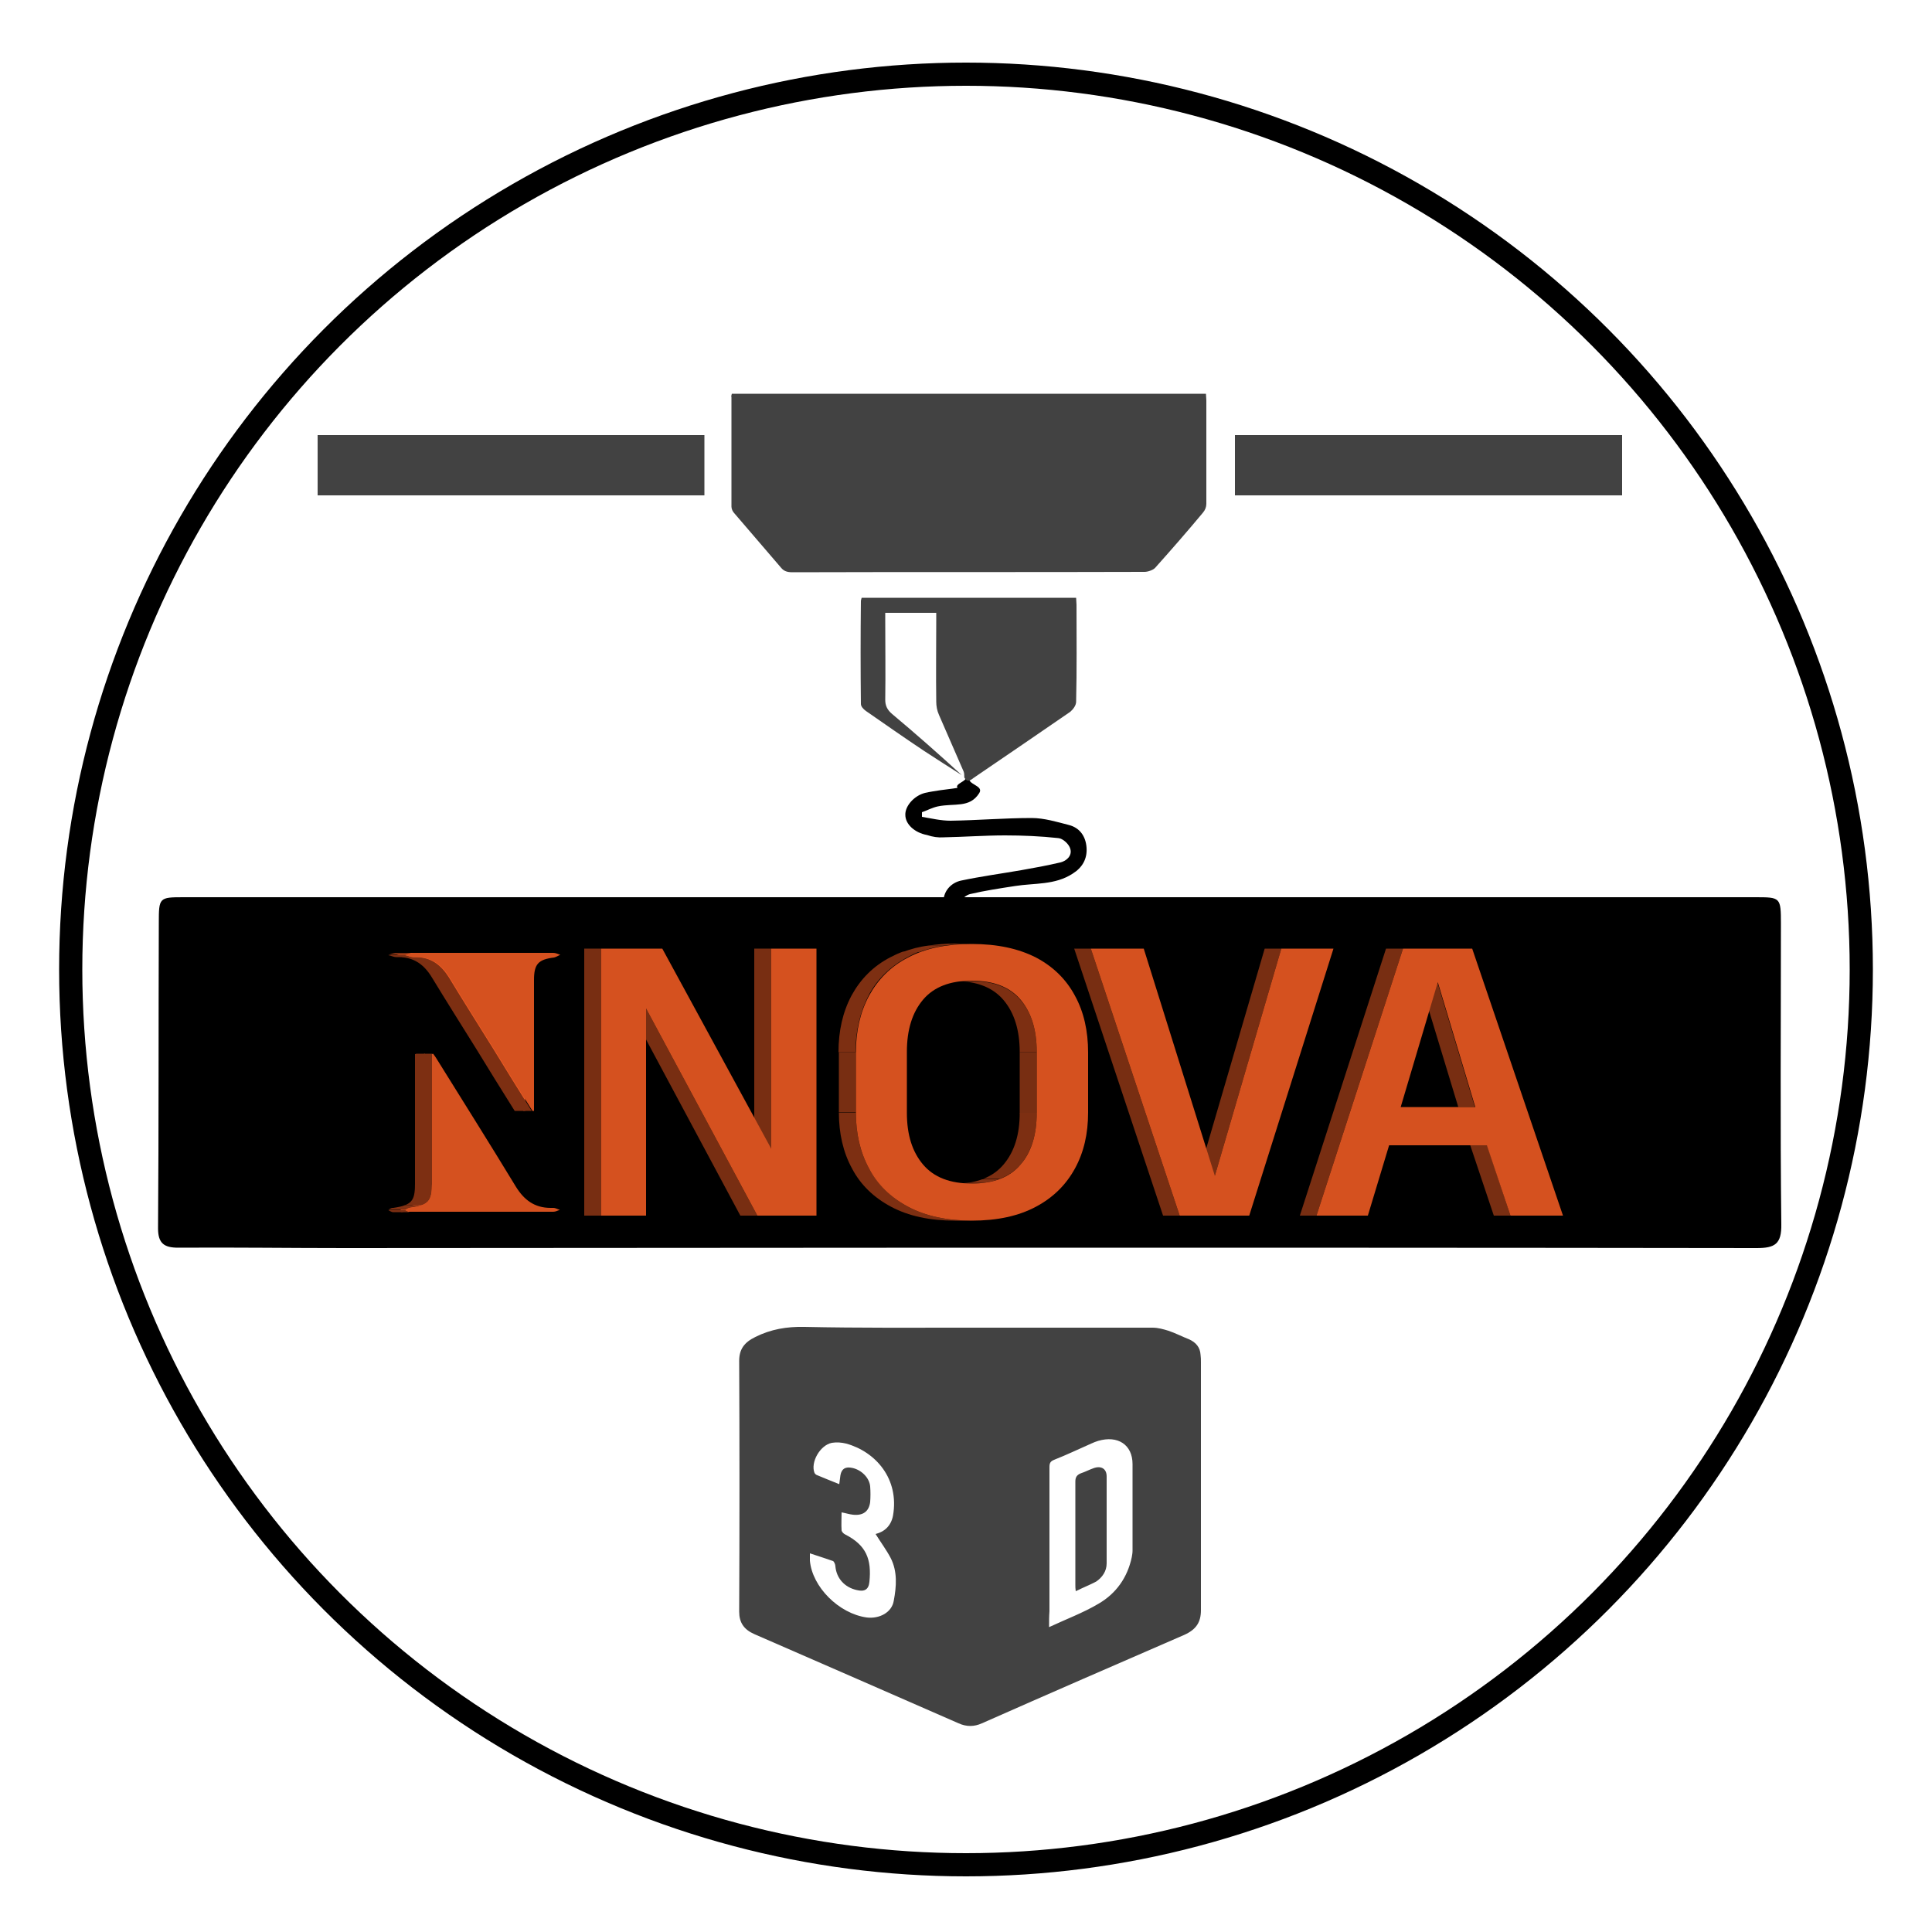 <?xml version="1.0" encoding="utf-8"?>
<!-- Generator: Adobe Illustrator 24.1.1, SVG Export Plug-In . SVG Version: 6.00 Build 0)  -->
<svg version="1.1" xmlns="http://www.w3.org/2000/svg" xmlns:xlink="http://www.w3.org/1999/xlink" x="0px" y="0px"
	 viewBox="0 0 500 500" style="enable-background:new 0 0 500 500;" xml:space="preserve">
<style type="text/css">
	.st0{fill:#424242;}
	.st1{fill:#F05B23;}
	.st2{enable-background:new    ;}
	.st3{clip-path:url(#SVGID_2_);enable-background:new    ;}
	.st4{fill:#863314;}
	.st5{clip-path:url(#SVGID_4_);enable-background:new    ;}
	.st6{fill:#823113;}
	.st7{clip-path:url(#SVGID_6_);enable-background:new    ;}
	.st8{fill:#7D2F12;}
	.st9{clip-path:url(#SVGID_8_);enable-background:new    ;}
	.st10{clip-path:url(#SVGID_10_);enable-background:new    ;}
	.st11{fill:#D5511F;}
	.st12{clip-path:url(#SVGID_12_);enable-background:new    ;}
	.st13{clip-path:url(#SVGID_14_);enable-background:new    ;}
	.st14{fill:#782E12;}
	.st15{fill:#853313;}
	.st16{clip-path:url(#SVGID_16_);enable-background:new    ;}
	.st17{clip-path:url(#SVGID_18_);enable-background:new    ;}
	.st18{clip-path:url(#SVGID_20_);enable-background:new    ;}
	.st19{clip-path:url(#SVGID_22_);enable-background:new    ;}
	.st20{fill:none;stroke:#000000;stroke-width:6;stroke-miterlimit:10;}
</style>
<g id="LINEA_SALIENDO_DEL_ESTRUSOR">
</g>
<g id="RECTANGULO_1_">
</g>
<g id="_x33__D_1_">
</g>
<g id="ESTRUSOR_1_">
</g>
<g id="IN_1_">
</g>
<g id="NOVA_1_">
</g>
<g id="CIRCULO_1_">
	<g>
		<path d="M244.2,216.7c5.3-0.1,10.6-0.5,15.9-0.5c4.6,0,9.2,0.2,13.8,0.7c1.2,0.1,2.8,1.6,3.1,2.8c0.5,1.7-0.9,3.1-2.6,3.5
			c-3.4,0.8-6.7,1.4-10.1,2c-5.2,0.9-10.4,1.6-15.6,2.7c-2.3,0.5-4.2,2.3-4.5,4.8c0,0.3,0,0.5-0.1,0.8h3.9c1-0.8,1.9-1.8,3-2.1
			c3.8-0.9,7.8-1.5,11.7-2.1c5-0.8,10.3-0.2,14.9-3.2c2.4-1.5,3.8-3.7,3.6-6.7c-0.2-3-1.8-5.2-4.6-5.9c-3.1-0.8-6.4-1.8-9.6-1.8
			c-7,0-14,0.6-21,0.7c-2.5,0-5-0.6-7.4-1c0-0.4,0-0.8,0-1.2c1.4-0.5,2.7-1.2,4.1-1.5c4.3-0.9,8.2,0.5,10.7-3.4
			c1.4-2.1-3.4-2.2-2.5-4.3c-4.8,0,3.9,0.2-0.9,0c0.4,1.2-3,1.8-2.2,2.9c-1.8,0.3-3.1,0.4-4.4,0.6c-1.3,0.2-2.7,0.4-4,0.7
			c-2.8,0.7-5.2,3.4-5.1,5.7c0,2.4,2.4,4.6,5.6,5.2C241.4,216.6,242.8,216.8,244.2,216.7z"/>
		<path id="RECTANGULO_NEGRO_2_" d="M89.4,323c-14.4,0-28.9-0.2-43.3-0.1c-3.6,0-5.2-1.1-5.2-5c0.2-26.4,0.1-52.8,0.2-79.1
			c0-6.5,0.1-6.6,6.4-6.6c135.6,0,271.1,0,406.7,0c6.6,0,6.7,0,6.7,6.9c0,25.9-0.2,51.8,0.1,77.7c0.1,5.2-1.7,6.2-6.4,6.2
			c-67.9-0.1-135.7-0.1-203.6-0.1"/>
		<path id="TODO" class="st0" d="M250.9,343.6c15.8,0,31.6,0,47.4,0c1.4,0,2.8,0.4,4.1,0.8c1.8,0.6,3.5,1.5,5.3,2.2
			c1.8,0.8,2.9,2.1,3,4c0.1,0.7,0.1,1.3,0.1,2c0,21.4,0,42.7,0,64.1c0,3.1-1.2,5-4.3,6.4c-17.5,7.6-35,15.2-52.4,22.9
			c-2,0.9-4,0.9-6,0c-17.6-7.7-35.2-15.4-52.9-23.1c-2.7-1.2-3.9-3-3.9-5.8c0.1-21.6,0.1-43.3,0-64.9c0-3,1.3-4.8,4.2-6.2
			c4-2,8.1-2.7,12.7-2.6C222.3,343.7,236.6,343.6,250.9,343.6z M271.5,421.1c4.5-2.1,8.8-3.7,12.7-6c4.7-2.7,7.6-6.9,8.7-12.1
			c0.1-0.6,0.2-1.1,0.2-1.7c0-7.5,0-14.9,0-22.4c0-5-3.8-7.5-8.9-6c-0.6,0.2-1.2,0.4-1.8,0.7c-3.2,1.4-6.3,2.9-9.6,4.2
			c-1,0.4-1.2,0.9-1.2,1.9c0,12.4,0,24.8,0,37.3C271.5,418.3,271.5,419.5,271.5,421.1z M209.6,402c0,0.8,0,1.4,0,1.9
			c0.6,6.8,7.5,13.7,14.7,14.7c3.3,0.4,6.5-1.3,7-4.3c0.7-3.7,1-7.6-0.8-11.1c-1.1-2.1-2.6-4.1-3.9-6.2c2.4-0.6,4-2.2,4.5-4.7
			c1.7-9.6-4.5-16.6-12.1-18.7c-1.2-0.3-2.5-0.4-3.7-0.2c-3.1,0.6-5.6,5.1-4.5,7.8c0.1,0.2,0.3,0.4,0.5,0.5c1.9,0.8,3.9,1.6,5.9,2.4
			c0.1-0.9,0.2-1.6,0.3-2.3c0.3-1.7,1.3-2.3,3.1-1.9c2.3,0.5,4.4,2.5,4.6,4.8c0.1,1.3,0.1,2.7,0,4c-0.3,2.5-1.9,3.6-4.5,3.3
			c-0.9-0.1-1.8-0.4-2.9-0.6c0,1.6-0.1,3.1,0,4.6c0,0.4,0.5,0.9,0.9,1.1c5.5,2.8,6.9,6.4,6.3,12.3c-0.2,2-1.3,2.6-3.3,2.1
			c-3.1-0.7-5.2-3-5.5-6.1c0-0.5-0.3-1.2-0.6-1.4C213.6,403.3,211.7,402.7,209.6,402z"/>
		<path id="PARTE_DE_LA_D" class="st0" d="M278.4,411.8c-0.1-0.7-0.1-1.2-0.1-1.6c0-8.9,0-17.9,0-26.8c0-1.1,0.4-1.7,1.4-2.1
			c1.2-0.4,2.3-1,3.5-1.4c1.9-0.6,3.2,0.3,3.2,2.2c0,7.5,0,15,0,22.5c0,2-1.1,3.6-2.7,4.7C282,410.2,280.2,410.9,278.4,411.8z"/>
		<path id="MEDIO_2_" class="st0" d="M189.4,101.9c41,0,81.7,0,122.7,0c0,0.6,0.1,1.1,0.1,1.7c0,8.9,0,17.8,0,26.8
			c0,0.8-0.3,1.6-0.9,2.3c-4,4.8-8.1,9.5-12.3,14.2c-0.5,0.6-1.9,1.1-2.8,1.1c-30.4,0.1-60.8,0-91.1,0.1c-1.4,0-2.2-0.3-2.9-1.1
			c-4-4.7-8.1-9.4-12.1-14.1c-0.5-0.5-0.8-1.2-0.8-1.8c0-9.4,0-18.8,0-28.3C189.2,102.5,189.3,102.3,189.4,101.9z"/>
		<path id="PUNTO_2_" class="st0" d="M248.9,200.6c-3.3-2.1-6.6-4.2-9.8-6.3c-5.1-3.4-10.1-6.9-15-10.3c-0.7-0.5-1.3-1.2-1.3-1.8
			c-0.1-8.9-0.1-17.7,0-26.6c0-0.3,0.1-0.5,0.2-0.9c18.5,0,36.8,0,55.5,0c0,0.6,0.1,1.2,0.1,1.8c0,8.4,0.1,16.7-0.1,25.1
			c0,0.9-0.7,1.9-1.5,2.6c-8.3,5.7-16.6,11.4-25,17.1c-0.8,0.6-1.6,1.3-2.4,0c-0.1-0.5,0-1.1-0.2-1.6c-2.1-4.9-4.3-9.8-6.4-14.7
			c-0.5-1.1-0.7-2.3-0.7-3.4c-0.1-7.1,0-14.2,0-21.3c0-0.6,0-1.1,0-1.7c-4.6,0-8.7,0-13.2,0c0,0.7,0,1.3,0,1.9
			c0,6.9,0.1,13.8,0,20.6c0,1.5,0.5,2.6,1.8,3.7C237,189.9,243,195.2,248.9,200.6z"/>
		<path id="IZQUIERDO_2_" class="st0" d="M182.3,112.6c0,5.2,0,10.4,0,15.6c-33.4,0-66.6,0-100.1,0c0-5.2,0-10.4,0-15.6
			C115.6,112.6,148.8,112.6,182.3,112.6z"/>
		<path id="DERECHO_2_" class="st0" d="M419.8,112.6c0,5.2,0,10.3,0,15.6c-33.4,0-66.7,0-100.2,0c0-5.2,0-10.3,0-15.6
			C352.9,112.6,386.2,112.6,419.8,112.6z"/>
		<path class="st1" d="M103.7,312.6c4.9-0.7,5.8-1.7,5.9-6.2c0-10.7,0-21.5,0-32.2c0-0.5,0-0.9,0-1.4c0.1,0,0.2,0,0.3-0.1
			c0.2,0.3,0.5,0.7,0.7,1c6.9,11.1,13.9,22.2,20.8,33.4c2.2,3.6,5.1,5.7,9.7,5.5c0.6,0,1.1,0.4,1.7,0.5c-0.6,0.2-1.1,0.5-1.7,0.5
			c-12.2,0-24.4,0-36.6,0c-0.3,0-0.5,0.1-0.8,0"/>
		<path class="st1" d="M135.5,287.5c-3.4-5.4-6.8-10.9-10.2-16.3c-3.8-6.1-7.6-12.1-11.3-18.2c-2.1-3.4-4.8-5.5-9.3-5.3
			c-0.7,0-1.4-0.3-2.1-0.5c0.7-0.2,1.4-0.6,2.2-0.6c12.1,0,24.2,0,36.2,0c0.6,0,1.2,0.3,1.8,0.5c-0.6,0.2-1.1,0.6-1.7,0.7
			c-4.1,0.5-5.2,1.7-5.2,5.8c0,9.6,0,19.3,0,28.9c0,1.7,0,3.3,0,5C135.7,287.4,135.6,287.5,135.5,287.5z"/>
		<g>
			<g class="st2">
				<g class="st2">
					<defs>
						<path id="SVGID_1_" class="st2" d="M142.6,312.6h-4.4c0.2,0,0.4,0,0.6,0h4.4C143,312.6,142.8,312.6,142.6,312.6z"/>
					</defs>
					<clipPath id="SVGID_2_">
						<use xlink:href="#SVGID_1_"  style="overflow:visible;"/>
					</clipPath>
					<g class="st3">
						<path class="st4" d="M142.6,312.6h-4.4c0.2,0,0.4,0,0.6,0h4.4C143,312.6,142.8,312.6,142.6,312.6"/>
					</g>
				</g>
				<g class="st2">
					<defs>
						<path id="SVGID_3_" class="st2" d="M111.8,272.8h-4.4c0.1,0,0.2,0,0.3-0.1l4.4,0C112,272.7,111.9,272.8,111.8,272.8z"/>
					</defs>
					<clipPath id="SVGID_4_">
						<use xlink:href="#SVGID_3_"  style="overflow:visible;"/>
					</clipPath>
					<g class="st5">
						<path class="st6" d="M111.8,272.8h-4.4c0.1,0,0.2,0,0.3-0.1h4.4C112,272.7,111.9,272.8,111.8,272.8"/>
					</g>
				</g>
				<g class="st2">
					<defs>
						<path id="SVGID_5_" class="st2" d="M137.6,287.5h-4.4c-3.4-5.4-6.8-10.9-10.1-16.3c-3.8-6.1-7.6-12.1-11.3-18.2
							c-2-3.3-4.6-5.3-8.7-5.3h4.4c4.1,0,6.7,2.1,8.7,5.3c3.7,6.1,7.5,12.1,11.3,18.2C130.8,276.6,134.2,282.1,137.6,287.5z"/>
					</defs>
					<clipPath id="SVGID_6_">
						<use xlink:href="#SVGID_5_"  style="overflow:visible;"/>
					</clipPath>
					<g class="st7">
						<path class="st8" d="M137.6,287.5h-4.4c-3.4-5.4-6.8-10.9-10.1-16.3c-3.8-6.1-7.6-12.1-11.3-18.2c-2-3.3-4.6-5.3-8.7-5.3h4.4
							c4.1,0,6.7,2.1,8.7,5.3c3.7,6.1,7.5,12.1,11.3,18.2C130.8,276.6,134.2,282.1,137.6,287.5"/>
					</g>
				</g>
				<g class="st2">
					<defs>
						<path id="SVGID_7_" class="st2" d="M106.3,313.7h-4.4c-0.1,0-0.2,0-0.3,0c-0.4-0.1-0.7-0.3-1.1-0.5l4.4,0
							c0.4,0.2,0.7,0.4,1.1,0.5C106.1,313.7,106.2,313.7,106.3,313.7z"/>
					</defs>
					<clipPath id="SVGID_8_">
						<use xlink:href="#SVGID_7_"  style="overflow:visible;"/>
					</clipPath>
					<g class="st9">
						<path class="st8" d="M106.3,313.7h-4.4c-0.1,0-0.2,0-0.3,0c-0.4-0.1-0.7-0.3-1.1-0.5l4.4,0c0.4,0.2,0.7,0.4,1.1,0.5
							C106.1,313.7,106.2,313.7,106.3,313.7"/>
					</g>
				</g>
				<g class="st2">
					<defs>
						<path id="SVGID_9_" class="st2" d="M104.9,313.1h-4.4c0.4-0.2,0.7-0.5,1.1-0.5c4.9-0.7,5.8-1.7,5.8-6.2c0-10.7,0-21.5,0-32.2
							c0-0.4,0-0.9,0-1.4h4.4c0,0.5,0,0.9,0,1.4c0,10.8,0,21.5,0,32.2c0,4.5-0.9,5.5-5.8,6.2C105.6,312.7,105.3,313,104.9,313.1z"/>
					</defs>
					<clipPath id="SVGID_10_">
						<use xlink:href="#SVGID_9_"  style="overflow:visible;"/>
					</clipPath>
					<g class="st10">
						<path class="st8" d="M104.9,313.1l-4.4,0c0.3-0.2,0.6-0.4,0.9-0.5h4.4C105.5,312.8,105.2,313,104.9,313.1"/>
						<path class="st6" d="M105.8,312.7h-4.4c0.1,0,0.1,0,0.2-0.1h4.4C105.9,312.6,105.8,312.6,105.8,312.7"/>
						<path class="st4" d="M106,312.6h-4.4c0,0,0,0,0,0c0.1,0,0.1,0,0.2,0h4.4C106.1,312.6,106.1,312.6,106,312.6
							C106,312.6,106,312.6,106,312.6"/>
						<path class="st6" d="M106.2,312.6h-4.4c1.3-0.2,2.3-0.4,3-0.7h4.4C108.4,312.2,107.4,312.4,106.2,312.6"/>
						<path class="st8" d="M109.2,311.9h-4.4c2.1-0.8,2.6-2.2,2.6-5.5c0-10.7,0-21.5,0-32.2c0-0.4,0-0.9,0-1.4h4.4
							c0,0.5,0,0.9,0,1.4c0,10.8,0,21.5,0,32.2C111.8,309.7,111.3,311.1,109.2,311.9"/>
					</g>
				</g>
				<g>
					<path class="st11" d="M143.2,312.6c0.6,0,1.2,0.4,1.7,0.5c-0.6,0.2-1.1,0.5-1.7,0.5c-12.1,0-24.3,0-36.4,0c-0.2,0-0.3,0-0.5,0
						c-0.1,0-0.2,0-0.3,0c-0.4-0.1-0.7-0.3-1.1-0.5c0.4-0.2,0.7-0.5,1.1-0.5c4.9-0.7,5.8-1.7,5.8-6.2c0-10.7,0-21.5,0-32.2
						c0-0.4,0-0.9,0-1.4c0.1,0,0.2,0,0.3-0.1c0.2,0.3,0.5,0.7,0.7,1c6.9,11.1,13.9,22.2,20.7,33.4c2.1,3.4,4.8,5.5,9,5.5
						C142.8,312.6,143,312.6,143.2,312.6z"/>
				</g>
				<g class="st2">
					<defs>
						<path id="SVGID_11_" class="st2" d="M104.9,247.1h-4.4c0.7-0.2,1.4-0.6,2.2-0.6c5.6,0,11.2,0,16.8,0l4.4,0
							c-5.6,0-11.2,0-16.8,0C106.3,246.6,105.6,246.9,104.9,247.1z"/>
					</defs>
					<clipPath id="SVGID_12_">
						<use xlink:href="#SVGID_11_"  style="overflow:visible;"/>
					</clipPath>
					<g class="st12">
						<path class="st6" d="M104.9,247.1h-4.4c0.6-0.2,1.2-0.4,1.8-0.5h4.4C106.1,246.7,105.5,247,104.9,247.1"/>
						<path class="st4" d="M106.7,246.6h-4.4c0.1,0,0.2,0,0.4,0c5.6,0,11.2,0,16.8,0h4.4c-5.6,0-11.2,0-16.8,0
							C106.9,246.6,106.8,246.6,106.7,246.6"/>
					</g>
				</g>
				<g class="st2">
					<defs>
						<path id="SVGID_13_" class="st2" d="M107,247.7h-4.4c-0.8,0-1.4-0.4-2.1-0.5h4.4C105.6,247.3,106.2,247.7,107,247.7z"/>
					</defs>
					<clipPath id="SVGID_14_">
						<use xlink:href="#SVGID_13_"  style="overflow:visible;"/>
					</clipPath>
					<g class="st13">
						<path class="st8" d="M107,247.7l-4.4,0c-0.8,0-1.4-0.4-2.1-0.5h4.4C105.6,247.3,106.2,247.7,107,247.7"/>
					</g>
				</g>
				<g>
					<path class="st11" d="M107,247.7c-0.8,0-1.4-0.4-2.1-0.5c0.7-0.2,1.4-0.6,2.2-0.6c5.6,0,11.2,0,16.8,0c6.4,0,12.9,0,19.3,0
						c0.6,0,1.2,0.3,1.8,0.5c-0.5,0.2-1.1,0.6-1.6,0.7c-4.1,0.5-5.2,1.7-5.2,5.8c0,9.6,0,19.3,0,28.9c0,1.7,0,3.3,0,5
						c-0.1,0-0.3,0-0.4,0c-3.4-5.4-6.8-10.9-10.1-16.3c-3.8-6.1-7.6-12.1-11.3-18.2c-2-3.3-4.6-5.3-8.7-5.3
						C107.3,247.7,107.2,247.7,107,247.7z"/>
				</g>
			</g>
		</g>
		<g>
			<g class="st2">
				<g>
					<rect x="195.2" y="245.5" class="st14" width="4.4" height="51.8"/>
				</g>
				<g>
					<polygon class="st15" points="199.6,245.5 195.2,245.5 206.9,245.5 211.3,245.5 					"/>
				</g>
				<g>
					<polygon class="st14" points="196,314.6 191.6,314.6 162.9,261 167.2,261 					"/>
				</g>
				<g>
					<polygon class="st15" points="155.6,245.5 151.2,245.5 167,245.5 171.4,245.5 					"/>
				</g>
				<g>
					<rect x="151.2" y="245.5" class="st14" width="4.4" height="69.1"/>
				</g>
				<g>
					<polygon class="st11" points="211.3,245.5 211.3,314.6 196,314.6 167.2,261 167.2,314.6 155.6,314.6 155.6,245.5 171.4,245.5
						199.6,297.3 199.6,245.5 					"/>
				</g>
			</g>
			<g class="st2">
				<g>
					<polygon class="st14" points="390.9,314.6 386.6,314.6 380.5,296.4 384.9,296.4 					"/>
				</g>
				<g>
					<polygon class="st14" points="381.7,286.5 377.4,286.5 367.6,254.2 372,254.2 					"/>
				</g>
				<g>
					<polygon class="st15" points="363.1,245.5 358.7,245.5 376.6,245.5 381,245.5 					"/>
				</g>
				<g>
					<polygon class="st15" points="362.5,286.5 358.1,286.5 377.4,286.5 381.7,286.5 					"/>
				</g>
				<g>
					<polygon class="st14" points="340.7,314.6 336.4,314.6 358.7,245.5 363.1,245.5 					"/>
				</g>
				<g>
					<path class="st11" d="M381,245.5l23.5,69.1h-13.6l-6.1-18.2h-25.3l-5.5,18.2h-13.3l22.4-69.1H381z M362.5,286.5h19.3l-9.7-32.3
						L362.5,286.5"/>
				</g>
				<g>
					<polygon class="st15" points="331.6,245.5 327.3,245.5 340.8,245.5 345.1,245.5 					"/>
				</g>
				<g>
					<polygon class="st14" points="314.4,304.3 310.1,304.3 327.3,245.5 331.6,245.5 					"/>
				</g>
				<g>
					<polygon class="st14" points="305.3,314.6 301,314.6 278,245.5 282.3,245.5 					"/>
				</g>
				<g>
					<polygon class="st11" points="345.1,245.5 323.3,314.6 305.3,314.6 282.3,245.5 296,245.5 314.4,304.3 331.6,245.5 					"/>
				</g>
				<g>
					<polygon class="st15" points="282.3,245.5 278,245.5 291.7,245.5 296,245.5 					"/>
				</g>
			</g>
			<g class="st2">
				<g>
					<rect x="263.9" y="272.3" class="st14" width="4.4" height="15.8"/>
				</g>
				<g class="st2">
					<defs>
						<path id="SVGID_15_" class="st2" d="M251.5,306.3h-4.4c5.6,0,9.8-1.6,12.6-4.9c2.8-3.3,4.2-7.7,4.2-13.4h4.4
							c0,5.7-1.4,10.1-4.2,13.4C261.2,304.7,257,306.3,251.5,306.3z"/>
					</defs>
					<clipPath id="SVGID_16_">
						<use xlink:href="#SVGID_15_"  style="overflow:visible;"/>
					</clipPath>
					<g class="st16">
						<path class="st4" d="M251.5,306.3h-4.4c1.3,0,2.4-0.1,3.6-0.2h4.4C253.9,306.2,252.7,306.3,251.5,306.3"/>
						<path class="st6" d="M255,306.1h-4.4c1.3-0.2,2.5-0.5,3.6-0.9h4.4C257.5,305.6,256.3,305.9,255,306.1"/>
						<path class="st8" d="M258.7,305.1l-4.4,0c2.2-0.8,4-2.1,5.4-3.7c2.8-3.3,4.2-7.7,4.2-13.4h4.4c0,5.7-1.4,10.1-4.2,13.4
							C262.6,303.1,260.8,304.3,258.7,305.1"/>
					</g>
				</g>
				<g class="st2">
					<defs>
						<path id="SVGID_17_" class="st2" d="M268.3,272.3h-4.4c0-5.7-1.4-10.2-4.2-13.5c-2.8-3.3-7-4.9-12.6-4.9l4.4,0
							c5.6,0,9.8,1.6,12.6,4.9C266.9,262,268.3,266.5,268.3,272.3z"/>
					</defs>
					<clipPath id="SVGID_18_">
						<use xlink:href="#SVGID_17_"  style="overflow:visible;"/>
					</clipPath>
					<g class="st17">
						<path class="st8" d="M268.3,272.3h-4.4c0-5.7-1.4-10.2-4.2-13.5c-2.8-3.3-7-4.9-12.6-4.9h4.4c5.6,0,9.8,1.6,12.6,4.9
							C266.9,262,268.3,266.5,268.3,272.3"/>
					</g>
				</g>
				<g class="st2">
					<defs>
						<path id="SVGID_19_" class="st2" d="M251.5,315.9h-4.4c-6.5,0-12-1.2-16.5-3.6c-4.5-2.4-7.9-5.7-10.1-9.9
							c-2.3-4.2-3.4-9.1-3.4-14.5h4.4c0,5.5,1.1,10.3,3.4,14.5c2.3,4.2,5.6,7.5,10.1,9.9C239.5,314.7,245,315.9,251.5,315.9z"/>
					</defs>
					<clipPath id="SVGID_20_">
						<use xlink:href="#SVGID_19_"  style="overflow:visible;"/>
					</clipPath>
					<g class="st18">
						<path class="st8" d="M251.5,315.9h-4.4c-6.5,0-12-1.2-16.5-3.6c-4.5-2.4-7.9-5.7-10.1-9.9c-2.3-4.2-3.4-9.1-3.4-14.5h4.4
							c0,5.5,1.1,10.3,3.4,14.5c2.3,4.2,5.6,7.5,10.1,9.9C239.5,314.7,245,315.9,251.5,315.9"/>
					</g>
				</g>
				<g>
					<rect x="217.1" y="272.3" class="st14" width="4.4" height="15.5"/>
				</g>
				<g class="st2">
					<defs>
						<path id="SVGID_21_" class="st2" d="M221.4,272.3h-4.4c0-5.5,1.1-10.4,3.4-14.7c2.3-4.2,5.6-7.6,10.1-9.9
							c4.5-2.4,10-3.5,16.5-3.5l4.4,0c-6.5,0-12,1.2-16.5,3.5c-4.5,2.4-7.9,5.7-10.1,9.9C222.6,261.9,221.4,266.8,221.4,272.3z"/>
					</defs>
					<clipPath id="SVGID_22_">
						<use xlink:href="#SVGID_21_"  style="overflow:visible;"/>
					</clipPath>
					<g class="st19">
						<path class="st8" d="M221.4,272.3h-4.4c0-5.5,1.1-10.4,3.4-14.7c2.3-4.2,5.6-7.6,10.1-9.9c1-0.5,2-1,3-1.4h4.4
							c-1.1,0.4-2.1,0.9-3,1.4c-4.5,2.4-7.9,5.7-10.1,9.9C222.6,261.9,221.4,266.8,221.4,272.3"/>
						<path class="st6" d="M238,246.4h-4.4c2.1-0.8,4.3-1.4,6.8-1.7h4.4C242.4,245,240.1,245.6,238,246.4"/>
						<path class="st4" d="M244.8,244.7h-4.4c2.1-0.3,4.3-0.5,6.7-0.5h4.4C249.1,244.2,246.9,244.4,244.8,244.7"/>
					</g>
				</g>
				<g>
					<path class="st11" d="M278.2,257.7c2.3,4.2,3.4,9.1,3.4,14.7v15.5c0,5.5-1.1,10.3-3.4,14.5c-2.3,4.2-5.6,7.5-10.1,9.9
						c-4.5,2.4-10,3.6-16.6,3.6c-6.5,0-12-1.2-16.5-3.6c-4.5-2.4-7.9-5.7-10.1-9.9c-2.3-4.2-3.4-9.1-3.4-14.5v-15.5
						c0-5.5,1.1-10.4,3.4-14.7c2.3-4.2,5.6-7.6,10.1-9.9c4.5-2.4,10-3.5,16.5-3.5c6.6,0,12.1,1.2,16.6,3.5
						C272.5,250.1,275.9,253.4,278.2,257.7z M268.3,288v-15.8c0-5.7-1.4-10.2-4.2-13.5c-2.8-3.3-7-4.9-12.6-4.9
						c-5.6,0-9.8,1.6-12.6,4.9c-2.8,3.3-4.2,7.8-4.2,13.5V288c0,5.7,1.4,10.1,4.2,13.4c2.8,3.3,7,4.9,12.6,4.9
						c5.6,0,9.8-1.6,12.6-4.9C266.9,298.2,268.3,293.7,268.3,288"/>
				</g>
			</g>
		</g>
		<circle id="ELIPSE" class="st20" cx="250" cy="250.9" r="231.7"/>
	</g>
</g>
</svg>
